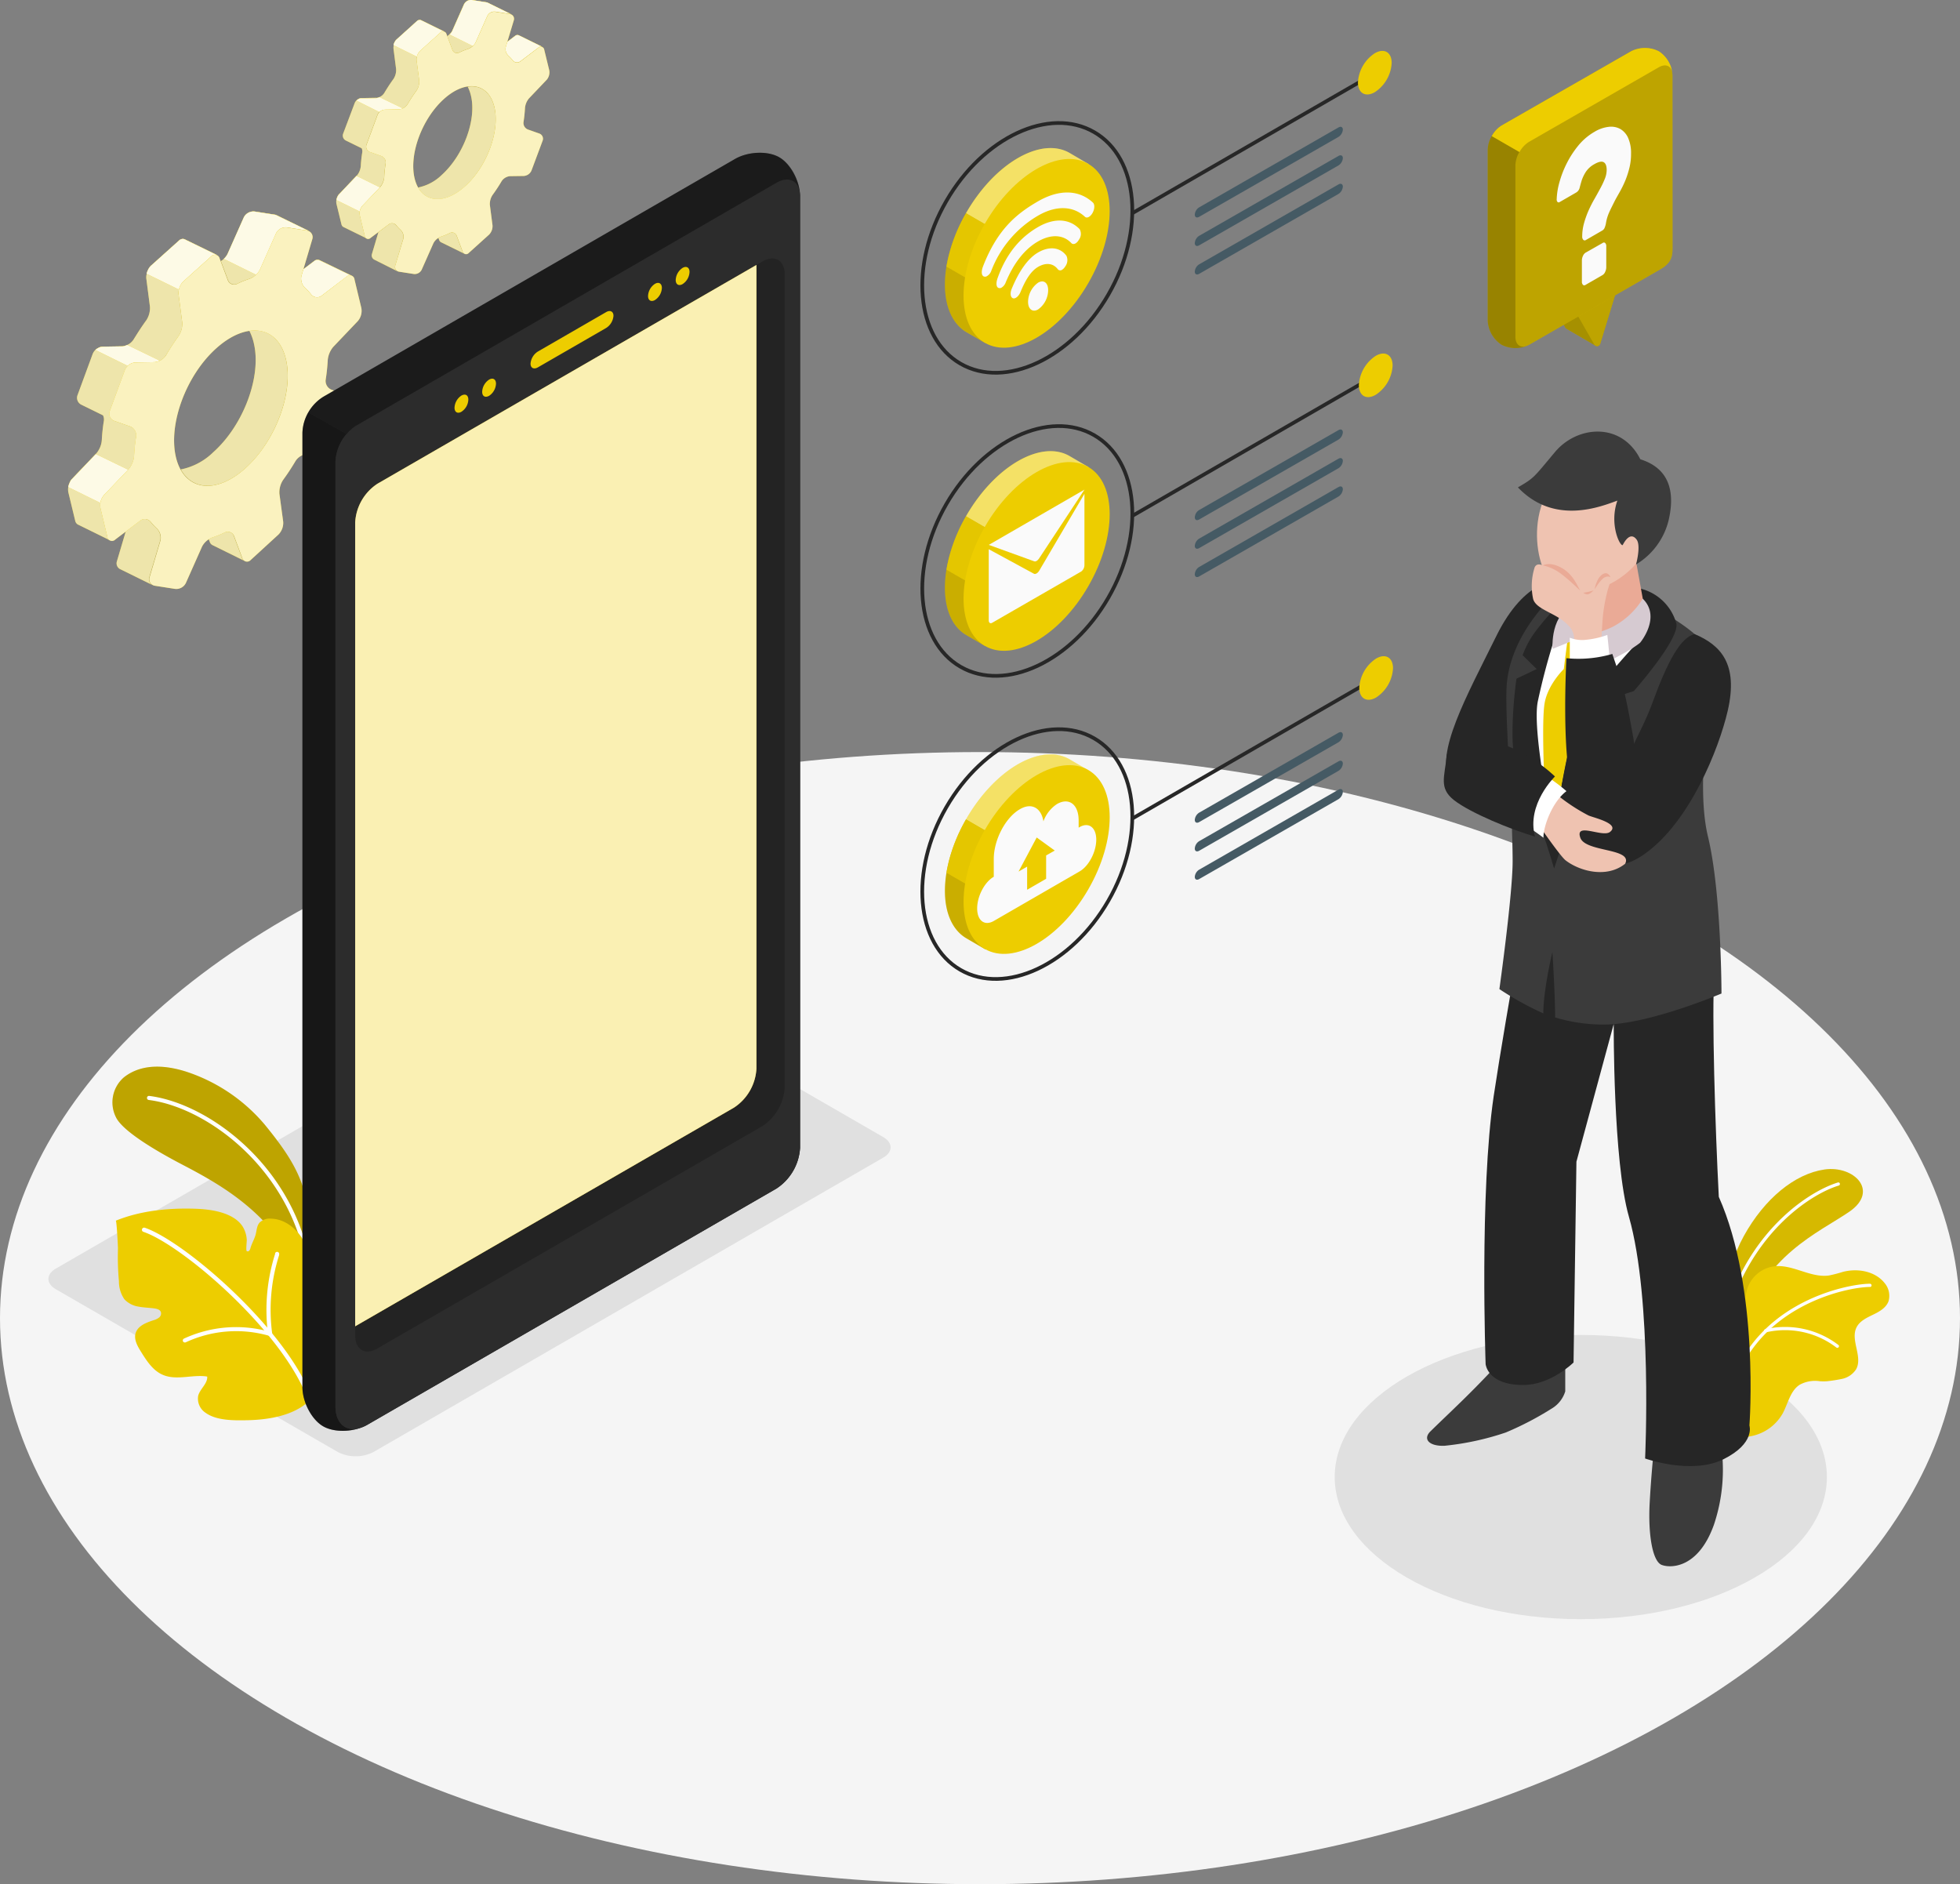<svg xmlns="http://www.w3.org/2000/svg" viewBox="0 0 484 465.27"><rect x="0" y="0" width="484" height="465.27" fill="#808080" stroke="none"/><defs><style>.cls-1{fill:#f5f5f5;}.cls-2{fill:#e0e0e0;}.cls-17,.cls-3{fill:#edcd00;}.cls-16,.cls-4,.cls-6,.cls-7,.cls-9{fill:#fff;}.cls-4{opacity:0.7;}.cls-5{opacity:0.05;}.cls-6{opacity:0.9;}.cls-7{opacity:0.75;}.cls-8{opacity:0.2;}.cls-10{opacity:0.1;}.cls-11{fill:#272727;}.cls-12,.cls-16{opacity:0.4;}.cls-13{fill:#373737;}.cls-14{opacity:0.3;}.cls-15{opacity:0.15;}.cls-17{opacity:0.76;}.cls-18{fill:none;stroke:#272727;stroke-miterlimit:10;stroke-width:0.91px;}.cls-19{fill:#fafafa;}.cls-20{fill:#455a64;}.cls-21{fill:#262626;}.cls-22{fill:#3b3b3b;}.cls-23{fill:#eaaa96;}.cls-24{fill:#efc3b1;}.cls-25{fill:#d6cad1;}</style></defs><g id="Camada_2" data-name="Camada 2"><g id="Floor"><ellipse id="Floor-2" data-name="Floor" class="cls-1" cx="242" cy="325.49" rx="242" ry="139.78"/></g><g id="Shadows"><path id="Shadow" class="cls-2" d="M83.42,358.55l-69.64-40.2c-2.43-1.41-2.43-3.68,0-5.09l125.87-72.69a9.74,9.74,0,0,1,8.8,0l69.65,40.21c2.43,1.4,2.43,3.68,0,5.08L92.22,358.55A9.68,9.68,0,0,1,83.42,358.55Z"/><ellipse id="Shadow-2" data-name="Shadow" class="cls-2" cx="390.36" cy="364.73" rx="60.77" ry="35.09"/></g><g id="Gears"><g id="Gears-2" data-name="Gears"><path class="cls-3" d="M128.14,8.74h0a.88.88,0,0,0-1,.15l-1.92,1.45-.37,1.24a2.3,2.3,0,0,0,.7,2.19,11.25,11.25,0,0,1,1,1.06,1.35,1.35,0,0,0,1.9.29L133,11.74a.93.93,0,0,1,.95-.16Zm-6.07,17.68c-.91-3.76-3.45-5.49-6.57-5a9.55,9.55,0,0,1,.79,2.18c1.44,5.95-1.81,14.74-7.24,19.63a11.67,11.67,0,0,1-5.83,3.08c2.15,3.91,6.93,4,11.61-.24C120.27,41.15,123.51,32.36,122.07,26.42ZM120.47.69h0a1.41,1.41,0,0,0-.38-.12L116.51,0a1.92,1.92,0,0,0-1.94,1.06l-2.9,6.55a2.94,2.94,0,0,1-.69.89h0a3.57,3.57,0,0,1-.54.42l1.26,3.38a1.21,1.21,0,0,0,1.72.65,15.57,15.57,0,0,1,2.13-.86,3.7,3.7,0,0,0,1.21-.74,2.62,2.62,0,0,0,.69-.9l2.9-6.55a1.93,1.93,0,0,1,1.94-1.06l3.59.56a1.37,1.37,0,0,1,.36.11ZM114.58,62.6a1,1,0,0,1-.37-.51l-1.45-3.88a1.19,1.19,0,0,0-1.72-.65,16.29,16.29,0,0,1-2.13.85,2.59,2.59,0,0,0-.66.34l.19.5a1,1,0,0,0,.49.58h0ZM104,5a.85.85,0,0,0-.39-.07,1,1,0,0,0-.63.29l-5,4.51a1.8,1.8,0,0,0-.19.2.7.7,0,0,0-.13.17,3.41,3.41,0,0,0-.41.86c0,.07,0,.15,0,.21h0a2.37,2.37,0,0,0-.08.86l.64,5a4,4,0,0,1-.66,2.49c-.8,1.09-1.54,2.24-2.24,3.41a2.61,2.61,0,0,1-1.1,1,2.14,2.14,0,0,1-.46.17.54.54,0,0,1-.22.05.78.78,0,0,1-.3,0l-3.41.06h-.08a1.26,1.26,0,0,0-.28,0l-.24.07,0,0a1.11,1.11,0,0,0-.27.13,2.21,2.21,0,0,0-.47.33,2.07,2.07,0,0,0-.5.73L84.74,33a1.36,1.36,0,0,0,.65,1.69l3.92,1.92a1.75,1.75,0,0,1,.15,1A31.86,31.86,0,0,0,89.09,41a4.2,4.2,0,0,1-1,2.4l-.06,0L83.7,48a1.33,1.33,0,0,0-.21.26l0,0a1.23,1.23,0,0,0-.17.32,2.78,2.78,0,0,0-.24,1.73l1.23,5.05a1,1,0,0,0,.45.67l5.76,2.83a1,1,0,0,1-.43-.65l-1.22-5.05a2.35,2.35,0,0,1,0-1,2.72,2.72,0,0,1,.64-1.38l4.35-4.57,0-.05a4.37,4.37,0,0,0,1-2.39,29.88,29.88,0,0,1,.36-3.46,1.7,1.7,0,0,0-1.07-1.83l-2.82-1a1.37,1.37,0,0,1-.84-1.77l2.72-7.37a2.17,2.17,0,0,1,1.88-1.33L98.52,27a2.31,2.31,0,0,0,1-.26,2.66,2.66,0,0,0,1.11-1c.69-1.17,1.45-2.32,2.24-3.41a3.92,3.92,0,0,0,.66-2.49l-.65-5a2.44,2.44,0,0,1,.07-.88,2.93,2.93,0,0,1,.79-1.44l5-4.51a.91.91,0,0,1,1-.21ZM99.58,58.94a2.33,2.33,0,0,0-.71-2.19,12.42,12.42,0,0,1-1-1.06A1.37,1.37,0,0,0,96,55.38l-2.55,1.94-1.6,5.39a1.17,1.17,0,0,0,.57,1.4h0L98.18,67a1.17,1.17,0,0,1-.57-1.41Z"/><path class="cls-4" d="M128.14,8.74h0a.88.88,0,0,0-1,.15l-1.92,1.45-.37,1.24a2.3,2.3,0,0,0,.7,2.19,11.25,11.25,0,0,1,1,1.06,1.35,1.35,0,0,0,1.9.29L133,11.74a.93.93,0,0,1,.95-.16Zm-6.07,17.68c-.91-3.76-3.45-5.49-6.57-5a9.55,9.55,0,0,1,.79,2.18c1.44,5.95-1.81,14.74-7.24,19.63a11.67,11.67,0,0,1-5.83,3.08c2.15,3.91,6.93,4,11.61-.24C120.27,41.15,123.51,32.36,122.07,26.42ZM120.47.69h0a1.41,1.41,0,0,0-.38-.12L116.51,0a1.92,1.92,0,0,0-1.94,1.06l-2.9,6.55a2.94,2.94,0,0,1-.69.89h0a3.57,3.57,0,0,1-.54.42l1.26,3.38a1.21,1.21,0,0,0,1.72.65,15.57,15.57,0,0,1,2.13-.86,3.7,3.7,0,0,0,1.21-.74,2.62,2.62,0,0,0,.69-.9l2.9-6.55a1.93,1.93,0,0,1,1.94-1.06l3.59.56a1.37,1.37,0,0,1,.36.11ZM114.58,62.6a1,1,0,0,1-.37-.51l-1.45-3.88a1.19,1.19,0,0,0-1.72-.65,16.29,16.29,0,0,1-2.13.85,2.59,2.59,0,0,0-.66.34l.19.5a1,1,0,0,0,.49.58h0ZM104,5a.85.85,0,0,0-.39-.07,1,1,0,0,0-.63.29l-5,4.51a1.8,1.8,0,0,0-.19.2.7.7,0,0,0-.13.17,3.41,3.41,0,0,0-.41.86c0,.07,0,.15,0,.21h0a2.37,2.37,0,0,0-.08.86l.64,5a4,4,0,0,1-.66,2.49c-.8,1.09-1.54,2.24-2.24,3.41a2.61,2.61,0,0,1-1.1,1,2.14,2.14,0,0,1-.46.17.54.54,0,0,1-.22.05.78.78,0,0,1-.3,0l-3.41.06h-.08a1.26,1.26,0,0,0-.28,0l-.24.07,0,0a1.11,1.11,0,0,0-.27.13,2.21,2.21,0,0,0-.47.33,2.07,2.07,0,0,0-.5.73L84.74,33a1.36,1.36,0,0,0,.65,1.69l3.92,1.92a1.75,1.75,0,0,1,.15,1A31.86,31.86,0,0,0,89.09,41a4.2,4.2,0,0,1-1,2.4l-.06,0L83.7,48a1.33,1.33,0,0,0-.21.26l0,0a1.23,1.23,0,0,0-.17.32,2.78,2.78,0,0,0-.24,1.73l1.23,5.05a1,1,0,0,0,.45.67l5.76,2.83a1,1,0,0,1-.43-.65l-1.22-5.05a2.35,2.35,0,0,1,0-1,2.72,2.72,0,0,1,.64-1.38l4.35-4.57,0-.05a4.37,4.37,0,0,0,1-2.39,29.88,29.88,0,0,1,.36-3.46,1.7,1.7,0,0,0-1.07-1.83l-2.82-1a1.37,1.37,0,0,1-.84-1.77l2.72-7.37a2.17,2.17,0,0,1,1.88-1.33L98.52,27a2.31,2.31,0,0,0,1-.26,2.66,2.66,0,0,0,1.11-1c.69-1.17,1.45-2.32,2.24-3.41a3.92,3.92,0,0,0,.66-2.49l-.65-5a2.44,2.44,0,0,1,.07-.88,2.93,2.93,0,0,1,.79-1.44l5-4.51a.91.91,0,0,1,1-.21ZM99.58,58.94a2.33,2.33,0,0,0-.71-2.19,12.42,12.42,0,0,1-1-1.06A1.37,1.37,0,0,0,96,55.38l-2.55,1.94-1.6,5.39a1.17,1.17,0,0,0,.57,1.4h0L98.18,67a1.17,1.17,0,0,1-.57-1.41Z"/><path class="cls-5" d="M128.14,8.74h0a.88.88,0,0,0-1,.15l-1.92,1.45-.37,1.24a2.3,2.3,0,0,0,.7,2.19,11.25,11.25,0,0,1,1,1.06,1.35,1.35,0,0,0,1.9.29L133,11.74a.93.93,0,0,1,.95-.16Zm-6.07,17.68c-.91-3.76-3.45-5.49-6.57-5a9.55,9.55,0,0,1,.79,2.18c1.44,5.95-1.81,14.74-7.24,19.63a11.67,11.67,0,0,1-5.83,3.08c2.15,3.91,6.93,4,11.61-.24C120.27,41.15,123.51,32.36,122.07,26.42ZM120.47.69h0a1.41,1.41,0,0,0-.38-.12L116.51,0a1.92,1.92,0,0,0-1.94,1.06l-2.9,6.55a2.94,2.94,0,0,1-.69.89h0a3.57,3.57,0,0,1-.54.42l1.26,3.38a1.21,1.21,0,0,0,1.72.65,15.57,15.57,0,0,1,2.13-.86,3.7,3.7,0,0,0,1.21-.74,2.62,2.62,0,0,0,.69-.9l2.9-6.55a1.93,1.93,0,0,1,1.94-1.06l3.59.56a1.37,1.37,0,0,1,.36.11ZM114.58,62.6a1,1,0,0,1-.37-.51l-1.45-3.88a1.19,1.19,0,0,0-1.72-.65,16.29,16.29,0,0,1-2.13.85,2.59,2.59,0,0,0-.66.34l.19.5a1,1,0,0,0,.49.58h0ZM104,5a.85.85,0,0,0-.39-.07,1,1,0,0,0-.63.29l-5,4.51a1.8,1.8,0,0,0-.19.2.7.7,0,0,0-.13.17,3.41,3.41,0,0,0-.41.86c0,.07,0,.15,0,.21h0a2.37,2.37,0,0,0-.08.86l.64,5a4,4,0,0,1-.66,2.49c-.8,1.09-1.54,2.24-2.24,3.41a2.61,2.61,0,0,1-1.1,1,2.14,2.14,0,0,1-.46.17.54.54,0,0,1-.22.05.78.78,0,0,1-.3,0l-3.41.06h-.08a1.26,1.26,0,0,0-.28,0l-.24.07,0,0a1.11,1.11,0,0,0-.27.13,2.21,2.21,0,0,0-.47.33,2.07,2.07,0,0,0-.5.73L84.74,33a1.36,1.36,0,0,0,.65,1.69l3.92,1.92a1.75,1.75,0,0,1,.15,1A31.86,31.86,0,0,0,89.09,41a4.2,4.2,0,0,1-1,2.4l-.06,0L83.7,48a1.33,1.33,0,0,0-.21.26l0,0a1.23,1.23,0,0,0-.17.32,2.78,2.78,0,0,0-.24,1.73l1.23,5.05a1,1,0,0,0,.45.67l5.76,2.83a1,1,0,0,1-.43-.65l-1.22-5.05a2.35,2.35,0,0,1,0-1,2.72,2.72,0,0,1,.64-1.38l4.35-4.57,0-.05a4.37,4.37,0,0,0,1-2.39,29.88,29.88,0,0,1,.36-3.46,1.7,1.7,0,0,0-1.07-1.83l-2.82-1a1.37,1.37,0,0,1-.84-1.77l2.72-7.37a2.17,2.17,0,0,1,1.88-1.33L98.52,27a2.31,2.31,0,0,0,1-.26,2.66,2.66,0,0,0,1.11-1c.69-1.17,1.45-2.32,2.24-3.41a3.92,3.92,0,0,0,.66-2.49l-.65-5a2.44,2.44,0,0,1,.07-.88,2.93,2.93,0,0,1,.79-1.44l5-4.51a.91.91,0,0,1,1-.21ZM99.58,58.94a2.33,2.33,0,0,0-.71-2.19,12.42,12.42,0,0,1-1-1.06A1.37,1.37,0,0,0,96,55.38l-2.55,1.94-1.6,5.39a1.17,1.17,0,0,0,.57,1.4h0L98.18,67a1.17,1.17,0,0,1-.57-1.41Z"/><path class="cls-3" d="M93.83,46.28l-4.35,4.57a2.72,2.72,0,0,0-.64,1.38L83.07,49.4a3.73,3.73,0,0,1,.23-.76,1.23,1.23,0,0,1,.17-.32l0,0A1.33,1.33,0,0,1,83.7,48l4.35-4.57Z"/><path class="cls-3" d="M99.49,26.77a2.31,2.31,0,0,1-1,.26l-3.41.06a2.14,2.14,0,0,0-1.38.6L88,24.84a2.21,2.21,0,0,1,.47-.33,1.11,1.11,0,0,1,.27-.13l0,0,.24-.07a1.26,1.26,0,0,1,.28,0h.08l3.41-.06a2.91,2.91,0,0,0,.52-.09,2.72,2.72,0,0,0,.44-.18h0Z"/><path class="cls-3" d="M133.91,11.57a.9.9,0,0,0-.95.18l-4.48,3.39a1.36,1.36,0,0,1-1.9-.3,10.07,10.07,0,0,0-1-1.06,2.32,2.32,0,0,1-.7-2.2l.37-1.22,1.92-1.46a.91.91,0,0,1,1-.16h0Z"/><path class="cls-3" d="M126.24,3.53a1.37,1.37,0,0,0-.36-.11l-3.59-.56a1.93,1.93,0,0,0-1.94,1.06l-2.9,6.55a2.62,2.62,0,0,1-.69.9L111,8.52a2.94,2.94,0,0,0,.69-.89l2.9-6.55A1.92,1.92,0,0,1,116.51,0l3.58.56a1.41,1.41,0,0,1,.38.12h0Z"/><path class="cls-3" d="M109.76,7.85a.91.91,0,0,0-1,.21l-5,4.51a2.93,2.93,0,0,0-.79,1.44l-5.77-2.84c0-.06,0-.14,0-.21a3.41,3.41,0,0,1,.41-.86.7.7,0,0,1,.13-.17,1.8,1.8,0,0,1,.19-.2l5-4.51a1,1,0,0,1,.63-.29A.85.85,0,0,1,104,5Z"/><path class="cls-6" d="M93.83,46.28l-4.35,4.57a2.72,2.72,0,0,0-.64,1.38L83.07,49.4a3.73,3.73,0,0,1,.23-.76,1.23,1.23,0,0,1,.17-.32l0,0A1.33,1.33,0,0,1,83.7,48l4.35-4.57Z"/><path class="cls-6" d="M99.49,26.77a2.31,2.31,0,0,1-1,.26l-3.41.06a2.14,2.14,0,0,0-1.38.6L88,24.84a2.21,2.21,0,0,1,.47-.33,1.11,1.11,0,0,1,.27-.13l0,0,.24-.07a1.26,1.26,0,0,1,.28,0h.08l3.41-.06a2.91,2.91,0,0,0,.52-.09,2.72,2.72,0,0,0,.44-.18h0Z"/><path class="cls-6" d="M133.91,11.57a.9.9,0,0,0-.95.18l-4.48,3.39a1.36,1.36,0,0,1-1.9-.3,10.07,10.07,0,0,0-1-1.06,2.32,2.32,0,0,1-.7-2.2l.37-1.22,1.92-1.46a.91.91,0,0,1,1-.16h0Z"/><path class="cls-6" d="M126.24,3.53a1.37,1.37,0,0,0-.36-.11l-3.59-.56a1.93,1.93,0,0,0-1.94,1.06l-2.9,6.55a2.62,2.62,0,0,1-.69.9L111,8.52a2.94,2.94,0,0,0,.69-.89l2.9-6.55A1.92,1.92,0,0,1,116.51,0l3.58.56a1.41,1.41,0,0,1,.38.12h0Z"/><path class="cls-6" d="M109.76,7.85a.91.91,0,0,0-1,.21l-5,4.51a2.93,2.93,0,0,0-.79,1.44l-5.77-2.84c0-.06,0-.14,0-.21a3.41,3.41,0,0,1,.41-.86.7.7,0,0,1,.13-.17,1.8,1.8,0,0,1,.19-.2l5-4.51a1,1,0,0,1,.63-.29A.85.85,0,0,1,104,5Z"/><path class="cls-3" d="M135.62,17.31l-1.22-5a.85.85,0,0,0-1.44-.52l-4.48,3.4a1.36,1.36,0,0,1-1.9-.3,9.12,9.12,0,0,0-1-1.06,2.31,2.31,0,0,1-.7-2.19l2-6.62a1.18,1.18,0,0,0-1-1.55l-3.58-.55a1.91,1.91,0,0,0-1.94,1l-2.9,6.55a3.49,3.49,0,0,1-1.9,1.64,17,17,0,0,0-2.13.86,1.21,1.21,0,0,1-1.72-.65l-1.45-3.88a.89.89,0,0,0-1.53-.38l-5,4.51a3,3,0,0,0-.86,2.31l.65,5a4,4,0,0,1-.66,2.49c-.8,1.1-1.55,2.24-2.24,3.41A2.71,2.71,0,0,1,98.52,27l-3.41.06a2.16,2.16,0,0,0-1.87,1.32l-2.73,7.38a1.38,1.38,0,0,0,.84,1.77l2.82,1a1.71,1.71,0,0,1,1.07,1.83,29.65,29.65,0,0,0-.36,3.46,4.3,4.3,0,0,1-1,2.39l-4.4,4.62a2.85,2.85,0,0,0-.63,2.36l1.22,5.06a.84.84,0,0,0,1.43.51L96,55.39a1.36,1.36,0,0,1,1.91.3,11,11,0,0,0,1,1.05,2.32,2.32,0,0,1,.7,2.2l-2,6.61a1.18,1.18,0,0,0,1,1.55l3.58.56a1.92,1.92,0,0,0,1.94-1.06l2.9-6.54a3.43,3.43,0,0,1,1.91-1.64,17.58,17.58,0,0,0,2.12-.87,1.21,1.21,0,0,1,1.72.66l1.46,3.88a.88.88,0,0,0,1.52.37l5-4.51a3,3,0,0,0,.86-2.31l-.65-5a4,4,0,0,1,.66-2.49,39.28,39.28,0,0,0,2.24-3.41,2.78,2.78,0,0,1,2.08-1.24l3.41-.05a2.22,2.22,0,0,0,1.88-1.33L134,34.73a1.36,1.36,0,0,0-.83-1.76l-2.83-1a1.72,1.72,0,0,1-1.06-1.84,34.52,34.52,0,0,0,.36-3.45,4.31,4.31,0,0,1,1-2.4l4.4-4.62A2.85,2.85,0,0,0,135.62,17.31ZM114.83,46c-5.43,4.88-11,4-12.44-1.93s1.81-14.74,7.24-19.63,11-4,12.44,1.93S120.26,41.15,114.83,46Z"/><path class="cls-7" d="M135.62,17.31l-1.22-5a.85.85,0,0,0-1.44-.52l-4.48,3.4a1.36,1.36,0,0,1-1.9-.3,9.12,9.12,0,0,0-1-1.06,2.31,2.31,0,0,1-.7-2.19l2-6.62a1.18,1.18,0,0,0-1-1.55l-3.58-.55a1.91,1.91,0,0,0-1.94,1l-2.9,6.55a3.49,3.49,0,0,1-1.9,1.64,17,17,0,0,0-2.13.86,1.21,1.21,0,0,1-1.72-.65l-1.45-3.88a.89.89,0,0,0-1.53-.38l-5,4.51a3,3,0,0,0-.86,2.31l.65,5a4,4,0,0,1-.66,2.49c-.8,1.1-1.55,2.24-2.24,3.41A2.71,2.71,0,0,1,98.52,27l-3.41.06a2.16,2.16,0,0,0-1.87,1.32l-2.73,7.38a1.38,1.38,0,0,0,.84,1.77l2.82,1a1.71,1.71,0,0,1,1.07,1.83,29.65,29.65,0,0,0-.36,3.46,4.3,4.3,0,0,1-1,2.39l-4.4,4.62a2.85,2.85,0,0,0-.63,2.36l1.22,5.06a.84.84,0,0,0,1.43.51L96,55.39a1.36,1.36,0,0,1,1.91.3,11,11,0,0,0,1,1.05,2.32,2.32,0,0,1,.7,2.2l-2,6.61a1.18,1.18,0,0,0,1,1.55l3.58.56a1.92,1.92,0,0,0,1.94-1.06l2.9-6.54a3.43,3.43,0,0,1,1.91-1.64,17.58,17.58,0,0,0,2.12-.87,1.21,1.21,0,0,1,1.72.66l1.46,3.88a.88.88,0,0,0,1.52.37l5-4.51a3,3,0,0,0,.86-2.31l-.65-5a4,4,0,0,1,.66-2.49,39.28,39.28,0,0,0,2.24-3.41,2.78,2.78,0,0,1,2.08-1.24l3.41-.05a2.22,2.22,0,0,0,1.88-1.33L134,34.73a1.36,1.36,0,0,0-.83-1.76l-2.83-1a1.72,1.72,0,0,1-1.06-1.84,34.52,34.52,0,0,0,.36-3.45,4.31,4.31,0,0,1,1-2.4l4.4-4.62A2.85,2.85,0,0,0,135.62,17.31ZM114.83,46c-5.43,4.88-11,4-12.44-1.93s1.81-14.74,7.24-19.63,11-4,12.44,1.93S120.26,41.15,114.83,46Z"/><path class="cls-3" d="M78.94,64.24h0a1.25,1.25,0,0,0-1.33.21l-2.65,2-.5,1.7a3.19,3.19,0,0,0,1,3,13.71,13.71,0,0,1,1.37,1.46,1.88,1.88,0,0,0,2.62.4l6.17-4.68a1.29,1.29,0,0,1,1.31-.22ZM70.57,88.59c-1.25-5.17-4.75-7.56-9-6.92a13.08,13.08,0,0,1,1.09,3c2,8.2-2.49,20.3-10,27a15.92,15.92,0,0,1-8,4.25c3,5.39,9.55,5.47,16-.33C68.08,108.89,72.55,96.78,70.57,88.59Zm-2.2-35.43h0a1.74,1.74,0,0,0-.53-.17l-4.93-.77a2.65,2.65,0,0,0-2.67,1.45l-4,9a4,4,0,0,1-.94,1.23h0a3.81,3.81,0,0,1-.75.57l1.75,4.66a1.66,1.66,0,0,0,2.36.9,21.89,21.89,0,0,1,2.93-1.18,5.12,5.12,0,0,0,1.68-1,3.92,3.92,0,0,0,.95-1.25l4-9a2.67,2.67,0,0,1,2.67-1.46l4.94.78a1.94,1.94,0,0,1,.5.14Zm-8.12,85.28a1.43,1.43,0,0,1-.5-.71l-2-5.35a1.64,1.64,0,0,0-2.36-.89,23.13,23.13,0,0,1-2.94,1.18,3.5,3.5,0,0,0-.91.45l.26.69a1.38,1.38,0,0,0,.68.8h0ZM45.64,59.09a1.24,1.24,0,0,0-.54-.1,1.41,1.41,0,0,0-.87.4L37.31,65.6a1.84,1.84,0,0,0-.26.29,1.08,1.08,0,0,0-.18.23,4.67,4.67,0,0,0-.56,1.19c0,.09-.05.19-.07.28h0a3.33,3.33,0,0,0-.11,1.19l.89,6.9a5.47,5.47,0,0,1-.91,3.43C35,80.62,34,82.2,33,83.81a3.68,3.68,0,0,1-1.53,1.35,3.12,3.12,0,0,1-.62.23,1.63,1.63,0,0,1-.3.07,1.51,1.51,0,0,1-.42.05l-4.7.08h-.11a2.32,2.32,0,0,0-.38.06,1.91,1.91,0,0,0-.34.1.05.05,0,0,0,0,0,3.14,3.14,0,0,0-.37.18,3,3,0,0,0-.65.46,2.85,2.85,0,0,0-.69,1L19.14,97.59a1.88,1.88,0,0,0,.9,2.32l5.4,2.65a2.36,2.36,0,0,1,.21,1.35,43.75,43.75,0,0,0-.51,4.76,5.75,5.75,0,0,1-1.36,3.3l-.07.07-6,6.29a1.93,1.93,0,0,0-.28.36.25.25,0,0,1,0,.07,1.65,1.65,0,0,0-.22.44,3.74,3.74,0,0,0-.33,2.39l1.69,7a1.39,1.39,0,0,0,.62.91l7.93,3.9a1.34,1.34,0,0,1-.59-.9l-1.68-7a3.07,3.07,0,0,1,0-1.35,3.77,3.77,0,0,1,.88-1.9l6-6.29.07-.07a6,6,0,0,0,1.37-3.31,44.23,44.23,0,0,1,.5-4.76,2.34,2.34,0,0,0-1.47-2.52l-3.89-1.36a1.88,1.88,0,0,1-1.15-2.43l3.75-10.16a2.61,2.61,0,0,1,.69-1,3,3,0,0,1,1.89-.83l4.71-.08a3,3,0,0,0,1.33-.36A3.62,3.62,0,0,0,41,87.73c1-1.61,2-3.19,3.09-4.7A5.47,5.47,0,0,0,45,79.6l-.89-6.89a3,3,0,0,1,.1-1.21,4,4,0,0,1,1.08-2l6.9-6.21a1.27,1.27,0,0,1,1.43-.3Zm-6.06,74.3a3.24,3.24,0,0,0-1-3,13.5,13.5,0,0,1-1.36-1.46,1.87,1.87,0,0,0-2.62-.42l-3.53,2.67-2.2,7.42a1.61,1.61,0,0,0,.78,1.93h0l8,3.93a1.61,1.61,0,0,1-.78-1.94Z"/><path class="cls-4" d="M78.94,64.24h0a1.25,1.25,0,0,0-1.33.21l-2.65,2-.5,1.7a3.19,3.19,0,0,0,1,3,13.71,13.71,0,0,1,1.37,1.46,1.88,1.88,0,0,0,2.62.4l6.17-4.68a1.29,1.29,0,0,1,1.31-.22ZM70.57,88.59c-1.25-5.17-4.75-7.56-9-6.92a13.08,13.08,0,0,1,1.09,3c2,8.2-2.49,20.3-10,27a15.92,15.92,0,0,1-8,4.25c3,5.39,9.55,5.47,16-.33C68.08,108.89,72.55,96.78,70.57,88.59Zm-2.2-35.43h0a1.74,1.74,0,0,0-.53-.17l-4.93-.77a2.65,2.65,0,0,0-2.67,1.45l-4,9a4,4,0,0,1-.94,1.23h0a3.81,3.81,0,0,1-.75.57l1.75,4.66a1.66,1.66,0,0,0,2.36.9,21.89,21.89,0,0,1,2.93-1.18,5.12,5.12,0,0,0,1.68-1,3.92,3.92,0,0,0,.95-1.25l4-9a2.67,2.67,0,0,1,2.67-1.46l4.94.78a1.94,1.94,0,0,1,.5.14Zm-8.12,85.28a1.43,1.43,0,0,1-.5-.71l-2-5.35a1.64,1.64,0,0,0-2.36-.89,23.13,23.13,0,0,1-2.94,1.18,3.5,3.5,0,0,0-.91.45l.26.69a1.38,1.38,0,0,0,.68.8h0ZM45.64,59.09a1.24,1.24,0,0,0-.54-.1,1.41,1.41,0,0,0-.87.4L37.31,65.6a1.84,1.84,0,0,0-.26.29,1.08,1.08,0,0,0-.18.23,4.67,4.67,0,0,0-.56,1.19c0,.09-.05.19-.07.28h0a3.33,3.33,0,0,0-.11,1.19l.89,6.9a5.47,5.47,0,0,1-.91,3.43C35,80.62,34,82.2,33,83.81a3.68,3.68,0,0,1-1.53,1.35,3.12,3.12,0,0,1-.62.23,1.63,1.63,0,0,1-.3.07,1.51,1.51,0,0,1-.42.05l-4.7.08h-.11a2.32,2.32,0,0,0-.38.06,1.91,1.91,0,0,0-.34.1.05.05,0,0,0,0,0,3.14,3.14,0,0,0-.37.18,3,3,0,0,0-.65.46,2.85,2.85,0,0,0-.69,1L19.14,97.59a1.88,1.88,0,0,0,.9,2.32l5.4,2.65a2.36,2.36,0,0,1,.21,1.35,43.75,43.75,0,0,0-.51,4.76,5.75,5.75,0,0,1-1.36,3.3l-.07.07-6,6.29a1.93,1.93,0,0,0-.28.36.25.25,0,0,1,0,.07,1.65,1.65,0,0,0-.22.44,3.74,3.74,0,0,0-.33,2.39l1.69,7a1.39,1.39,0,0,0,.62.91l7.93,3.9a1.34,1.34,0,0,1-.59-.9l-1.68-7a3.07,3.07,0,0,1,0-1.35,3.77,3.77,0,0,1,.88-1.9l6-6.29.07-.07a6,6,0,0,0,1.37-3.31,44.23,44.23,0,0,1,.5-4.76,2.34,2.34,0,0,0-1.47-2.52l-3.89-1.36a1.88,1.88,0,0,1-1.15-2.43l3.75-10.16a2.61,2.61,0,0,1,.69-1,3,3,0,0,1,1.89-.83l4.71-.08a3,3,0,0,0,1.33-.36A3.62,3.62,0,0,0,41,87.73c1-1.61,2-3.19,3.09-4.7A5.47,5.47,0,0,0,45,79.6l-.89-6.89a3,3,0,0,1,.1-1.21,4,4,0,0,1,1.08-2l6.9-6.21a1.27,1.27,0,0,1,1.43-.3Zm-6.06,74.3a3.24,3.24,0,0,0-1-3,13.5,13.5,0,0,1-1.36-1.46,1.87,1.87,0,0,0-2.62-.42l-3.53,2.67-2.2,7.42a1.61,1.61,0,0,0,.78,1.93h0l8,3.93a1.61,1.61,0,0,1-.78-1.94Z"/><path class="cls-5" d="M78.94,64.24h0a1.25,1.25,0,0,0-1.33.21l-2.65,2-.5,1.7a3.19,3.19,0,0,0,1,3,13.71,13.71,0,0,1,1.37,1.46,1.88,1.88,0,0,0,2.62.4l6.17-4.68a1.29,1.29,0,0,1,1.31-.22ZM70.57,88.59c-1.25-5.17-4.75-7.56-9-6.92a13.08,13.08,0,0,1,1.09,3c2,8.2-2.49,20.3-10,27a15.92,15.92,0,0,1-8,4.25c3,5.39,9.55,5.47,16-.33C68.08,108.89,72.55,96.78,70.57,88.59Zm-2.2-35.43h0a1.74,1.74,0,0,0-.53-.17l-4.93-.77a2.65,2.65,0,0,0-2.67,1.45l-4,9a4,4,0,0,1-.94,1.23h0a3.81,3.81,0,0,1-.75.57l1.75,4.66a1.66,1.66,0,0,0,2.36.9,21.89,21.89,0,0,1,2.93-1.18,5.12,5.12,0,0,0,1.68-1,3.92,3.92,0,0,0,.95-1.25l4-9a2.67,2.67,0,0,1,2.67-1.46l4.94.78a1.94,1.94,0,0,1,.5.14Zm-8.12,85.28a1.43,1.43,0,0,1-.5-.71l-2-5.35a1.64,1.64,0,0,0-2.36-.89,23.13,23.13,0,0,1-2.94,1.18,3.5,3.5,0,0,0-.91.45l.26.69a1.38,1.38,0,0,0,.68.8h0ZM45.64,59.09a1.24,1.24,0,0,0-.54-.1,1.41,1.41,0,0,0-.87.4L37.31,65.6a1.84,1.84,0,0,0-.26.29,1.08,1.08,0,0,0-.18.23,4.67,4.67,0,0,0-.56,1.19c0,.09-.05.19-.07.28h0a3.33,3.33,0,0,0-.11,1.19l.89,6.9a5.47,5.47,0,0,1-.91,3.43C35,80.62,34,82.2,33,83.81a3.68,3.68,0,0,1-1.53,1.35,3.12,3.12,0,0,1-.62.23,1.63,1.63,0,0,1-.3.07,1.51,1.51,0,0,1-.42.05l-4.7.08h-.11a2.32,2.32,0,0,0-.38.06,1.91,1.91,0,0,0-.34.1.05.05,0,0,0,0,0,3.14,3.14,0,0,0-.37.18,3,3,0,0,0-.65.46,2.85,2.85,0,0,0-.69,1L19.14,97.59a1.88,1.88,0,0,0,.9,2.32l5.4,2.65a2.36,2.36,0,0,1,.21,1.35,43.75,43.75,0,0,0-.51,4.76,5.75,5.75,0,0,1-1.36,3.3l-.07.07-6,6.29a1.93,1.93,0,0,0-.28.36.25.25,0,0,1,0,.07,1.65,1.65,0,0,0-.22.44,3.74,3.74,0,0,0-.33,2.39l1.69,7a1.39,1.39,0,0,0,.62.91l7.93,3.9a1.34,1.34,0,0,1-.59-.9l-1.68-7a3.07,3.07,0,0,1,0-1.35,3.77,3.77,0,0,1,.88-1.9l6-6.29.07-.07a6,6,0,0,0,1.37-3.31,44.23,44.23,0,0,1,.5-4.76,2.34,2.34,0,0,0-1.47-2.52l-3.89-1.36a1.88,1.88,0,0,1-1.15-2.43l3.75-10.16a2.61,2.61,0,0,1,.69-1,3,3,0,0,1,1.89-.83l4.71-.08a3,3,0,0,0,1.33-.36A3.62,3.62,0,0,0,41,87.73c1-1.61,2-3.19,3.09-4.7A5.47,5.47,0,0,0,45,79.6l-.89-6.89a3,3,0,0,1,.1-1.21,4,4,0,0,1,1.08-2l6.9-6.21a1.27,1.27,0,0,1,1.43-.3Zm-6.06,74.3a3.24,3.24,0,0,0-1-3,13.5,13.5,0,0,1-1.36-1.46,1.87,1.87,0,0,0-2.62-.42l-3.53,2.67-2.2,7.42a1.61,1.61,0,0,0,.78,1.93h0l8,3.93a1.61,1.61,0,0,1-.78-1.94Z"/><path class="cls-3" d="M31.67,116l-6,6.29a3.77,3.77,0,0,0-.88,1.9l-7.95-3.91a4.64,4.64,0,0,1,.32-1,1.65,1.65,0,0,1,.22-.44.25.25,0,0,0,0-.07,1.93,1.93,0,0,1,.28-.36l6-6.29Z"/><path class="cls-3" d="M39.47,89.07a3,3,0,0,1-1.33.36l-4.71.08a3,3,0,0,0-1.89.83l-8-3.92a3,3,0,0,1,.65-.46,3.14,3.14,0,0,1,.37-.18.05.05,0,0,1,0,0,1.91,1.91,0,0,1,.34-.1,2.32,2.32,0,0,1,.38-.06h.11l4.7-.08a1.51,1.51,0,0,0,.42-.05l.3-.07c.2-.07.4-.16.6-.25l0,0Z"/><path class="cls-3" d="M86.88,68.14a1.26,1.26,0,0,0-1.31.24L79.4,73.05a1.87,1.87,0,0,1-2.62-.41,12.76,12.76,0,0,0-1.37-1.46,3.18,3.18,0,0,1-1-3l.5-1.69,2.64-2a1.25,1.25,0,0,1,1.34-.21h0Z"/><path class="cls-3" d="M76.31,57.06a1.94,1.94,0,0,0-.5-.14l-4.94-.78A2.67,2.67,0,0,0,68.2,57.6l-4,9a3.92,3.92,0,0,1-.95,1.25l-8-3.93a4,4,0,0,0,.94-1.23l4-9a2.65,2.65,0,0,1,2.67-1.45l4.93.77a1.74,1.74,0,0,1,.53.17h0Z"/><path class="cls-3" d="M53.61,63a1.27,1.27,0,0,0-1.43.3l-6.9,6.21a4,4,0,0,0-1.08,2l-8-3.91c0-.09,0-.19.07-.28a4.67,4.67,0,0,1,.56-1.19,1.08,1.08,0,0,1,.18-.23,1.84,1.84,0,0,1,.26-.29l6.92-6.21a1.41,1.41,0,0,1,.87-.4,1.24,1.24,0,0,1,.54.1Z"/><path class="cls-6" d="M31.67,116l-6,6.29a3.77,3.77,0,0,0-.88,1.9l-7.95-3.91a4.64,4.64,0,0,1,.32-1,1.65,1.65,0,0,1,.22-.44.25.25,0,0,0,0-.07,1.93,1.93,0,0,1,.28-.36l6-6.29Z"/><path class="cls-6" d="M39.47,89.07a3,3,0,0,1-1.33.36l-4.71.08a3,3,0,0,0-1.89.83l-8-3.92a3,3,0,0,1,.65-.46,3.14,3.14,0,0,1,.37-.18.05.05,0,0,1,0,0,1.91,1.91,0,0,1,.34-.1,2.32,2.32,0,0,1,.38-.06h.11l4.7-.08a1.51,1.51,0,0,0,.42-.05l.3-.07c.2-.07.4-.16.6-.25l0,0Z"/><path class="cls-6" d="M86.88,68.14a1.26,1.26,0,0,0-1.31.24L79.4,73.05a1.87,1.87,0,0,1-2.62-.41,12.76,12.76,0,0,0-1.37-1.46,3.18,3.18,0,0,1-1-3l.5-1.69,2.64-2a1.25,1.25,0,0,1,1.34-.21h0Z"/><path class="cls-6" d="M76.31,57.06a1.94,1.94,0,0,0-.5-.14l-4.94-.78A2.67,2.67,0,0,0,68.2,57.6l-4,9a3.92,3.92,0,0,1-.95,1.25l-8-3.93a4,4,0,0,0,.94-1.23l4-9a2.65,2.65,0,0,1,2.67-1.45l4.93.77a1.74,1.74,0,0,1,.53.17h0Z"/><path class="cls-6" d="M53.61,63a1.27,1.27,0,0,0-1.43.3l-6.9,6.21a4,4,0,0,0-1.08,2l-8-3.91c0-.09,0-.19.07-.28a4.67,4.67,0,0,1,.56-1.19,1.08,1.08,0,0,1,.18-.23,1.84,1.84,0,0,1,.26-.29l6.92-6.21a1.41,1.41,0,0,1,.87-.4,1.24,1.24,0,0,1,.54.1Z"/><path class="cls-3" d="M89.23,76.05l-1.68-7a1.16,1.16,0,0,0-2-.71L79.4,73.05a1.87,1.87,0,0,1-2.62-.41,13.57,13.57,0,0,0-1.36-1.46,3.19,3.19,0,0,1-1-3l2.7-9.11a1.64,1.64,0,0,0-1.35-2.14l-4.93-.76a2.65,2.65,0,0,0-2.68,1.46l-4,9a4.82,4.82,0,0,1-2.62,2.26,22.25,22.25,0,0,0-2.93,1.19,1.66,1.66,0,0,1-2.37-.9l-2-5.35a1.21,1.21,0,0,0-2.09-.51l-6.91,6.21A4.06,4.06,0,0,0,44.1,72.7L45,79.6A5.43,5.43,0,0,1,44.08,83Q42.43,85.3,41,87.73a3.76,3.76,0,0,1-2.87,1.7l-4.7.08a3,3,0,0,0-2.58,1.83L27.1,101.5a1.89,1.89,0,0,0,1.15,2.44l3.89,1.36a2.36,2.36,0,0,1,1.47,2.52,41.59,41.59,0,0,0-.5,4.76,5.93,5.93,0,0,1-1.37,3.31l-6.06,6.36a3.91,3.91,0,0,0-.87,3.25l1.68,7a1.16,1.16,0,0,0,2,.71l6.17-4.67a1.87,1.87,0,0,1,2.63.41,14.58,14.58,0,0,0,1.36,1.46,3.19,3.19,0,0,1,1,3l-2.7,9.11a1.62,1.62,0,0,0,1.35,2.13l4.93.77a2.64,2.64,0,0,0,2.67-1.46l4-9a4.75,4.75,0,0,1,2.62-2.26,24.36,24.36,0,0,0,2.93-1.19,1.67,1.67,0,0,1,2.37.9l2,5.35a1.22,1.22,0,0,0,2.1.51L68.76,132a4.09,4.09,0,0,0,1.17-3.18L69,121.94a5.57,5.57,0,0,1,.91-3.43c1.1-1.5,2.13-3.08,3.09-4.7a3.79,3.79,0,0,1,2.87-1.7L80.6,112a3,3,0,0,0,2.58-1.83L86.93,100a1.87,1.87,0,0,0-1.14-2.43L81.9,96.25a2.34,2.34,0,0,1-1.47-2.52,47.12,47.12,0,0,0,.5-4.77,5.91,5.91,0,0,1,1.36-3.3l6.06-6.36A3.88,3.88,0,0,0,89.23,76.05ZM60.6,115.62c-7.49,6.73-15.16,5.54-17.14-2.66s2.49-20.3,10-27,15.15-5.54,17.13,2.66S68.08,108.89,60.6,115.62Z"/><path class="cls-7" d="M89.23,76.05l-1.68-7a1.16,1.16,0,0,0-2-.71L79.4,73.05a1.87,1.87,0,0,1-2.62-.41,13.57,13.57,0,0,0-1.36-1.46,3.19,3.19,0,0,1-1-3l2.7-9.11a1.64,1.64,0,0,0-1.35-2.14l-4.93-.76a2.65,2.65,0,0,0-2.68,1.46l-4,9a4.82,4.82,0,0,1-2.62,2.26,22.25,22.25,0,0,0-2.93,1.19,1.66,1.66,0,0,1-2.37-.9l-2-5.35a1.21,1.21,0,0,0-2.09-.51l-6.91,6.21A4.06,4.06,0,0,0,44.1,72.7L45,79.6A5.43,5.43,0,0,1,44.08,83Q42.43,85.3,41,87.73a3.76,3.76,0,0,1-2.87,1.7l-4.7.08a3,3,0,0,0-2.58,1.83L27.1,101.5a1.89,1.89,0,0,0,1.15,2.44l3.89,1.36a2.36,2.36,0,0,1,1.47,2.52,41.59,41.59,0,0,0-.5,4.76,5.93,5.93,0,0,1-1.37,3.31l-6.06,6.36a3.91,3.91,0,0,0-.87,3.25l1.68,7a1.16,1.16,0,0,0,2,.71l6.17-4.67a1.87,1.87,0,0,1,2.63.41,14.58,14.58,0,0,0,1.36,1.46,3.19,3.19,0,0,1,1,3l-2.7,9.11a1.62,1.62,0,0,0,1.35,2.13l4.93.77a2.64,2.64,0,0,0,2.67-1.46l4-9a4.75,4.75,0,0,1,2.62-2.26,24.36,24.36,0,0,0,2.93-1.19,1.67,1.67,0,0,1,2.37.9l2,5.35a1.22,1.22,0,0,0,2.1.51L68.76,132a4.09,4.09,0,0,0,1.17-3.18L69,121.94a5.57,5.57,0,0,1,.91-3.43c1.1-1.5,2.13-3.08,3.09-4.7a3.79,3.79,0,0,1,2.87-1.7L80.6,112a3,3,0,0,0,2.58-1.83L86.93,100a1.87,1.87,0,0,0-1.14-2.43L81.9,96.25a2.34,2.34,0,0,1-1.47-2.52,47.12,47.12,0,0,0,.5-4.77,5.91,5.91,0,0,1,1.36-3.3l6.06-6.36A3.88,3.88,0,0,0,89.23,76.05ZM60.6,115.62c-7.49,6.73-15.16,5.54-17.14-2.66s2.49-20.3,10-27,15.15-5.54,17.13,2.66S68.08,108.89,60.6,115.62Z"/></g></g><g id="Plants"><g id="Plants-2" data-name="Plants"><path class="cls-3" d="M77.27,309c-1-14.9-2.65-20-11.92-31.32a42.81,42.81,0,0,0-19.21-13c-6.19-2-11.59-1.75-15.52,1.33a8.16,8.16,0,0,0-2,9.84c1.57,3.34,9.45,8.11,16.5,11.78,10.75,5.62,24.82,13.56,30.91,32.32l1.31,10Z"/><path class="cls-8" d="M77.27,309c-1-14.9-2.65-20-11.92-31.32a42.81,42.81,0,0,0-19.21-13c-6.19-2-11.59-1.75-15.52,1.33a8.16,8.16,0,0,0-2,9.84c1.57,3.34,9.45,8.11,16.5,11.78,10.75,5.62,24.82,13.56,30.91,32.32l1.31,10Z"/><path class="cls-9" d="M76.71,317.21a.5.5,0,0,1-.48-.46c-2.31-26.52-24.42-43.25-39.5-45.13a.5.5,0,0,1-.43-.56.49.49,0,0,1,.56-.44c15.41,1.93,38,19,40.37,46a.5.5,0,0,1-.46.54Z"/><path class="cls-3" d="M76.42,345.88l-.85.72c-3.86,3.13-9.67,4-14.52,4.1-3.2.06-7.52.13-10.23-1.8a4.19,4.19,0,0,1-1.88-4.25c.46-1.71,2.36-3,2.23-4.74-3.59-.55-7.45,1-10.82-.36-2.53-1-4.14-3.51-5.58-5.84-.86-1.37-1.74-3-1.28-4.51.55-1.83,2.65-2.61,4.47-3.21a3.72,3.72,0,0,0,1.35-.67,1.28,1.28,0,0,0,.41-1.36c-.23-.57-.94-.77-1.55-.86-1.31-.19-2.65-.2-4-.46a5.94,5.94,0,0,1-3.46-1.82,7.72,7.72,0,0,1-1.34-4.46,65.38,65.38,0,0,1-.24-8c0-.64-.32-7-.54-6.93,6.22-2.53,13.27-3.19,19.93-2.94,3.71.14,9.21.93,11.42,4.41a7.08,7.08,0,0,1,1,3.3c0,.41-.25,2.59,0,2.75a.5.5,0,0,0,.61-.13,1.33,1.33,0,0,0,.29-.61c.33-1.14.89-2.06,1.23-3.16s.28-2.24,1-3.12a3.55,3.55,0,0,1,2.9-1c3.93.1,7.24,3.29,8.73,6.93s1.52,7.68,1.53,11.61l1.87-3.84c2.19-4.48,4.64,3.84,5,5.39a25.13,25.13,0,0,1-7.72,24.94Z"/><path class="cls-9" d="M76.77,346.89a.53.53,0,0,1-.43-.37c-5.42-16.8-31.1-39-40.93-42.34a.52.52,0,0,1-.33-.67.54.54,0,0,1,.68-.34c10,3.41,36.09,26,41.59,43a.53.53,0,0,1-.34.67A.65.65,0,0,1,76.77,346.89Z"/><path class="cls-9" d="M45.64,331.5a.49.49,0,0,1-.44-.26.51.51,0,0,1,.2-.68,30.6,30.6,0,0,1,20.7-1.84,45.74,45.74,0,0,1,1.83-19.07l0-.14a.5.5,0,0,1,1,.26l0,.15a44.42,44.42,0,0,0-1.71,19.42.48.48,0,0,1-.16.45.5.5,0,0,1-.47.1,29.52,29.52,0,0,0-20.68,1.55A.53.53,0,0,1,45.64,331.5Z"/></g><g id="Plants-3" data-name="Plants"><path class="cls-3" d="M424.93,326.1s.55-11.58,5.68-20.87,12.62-15.38,19.91-16.44,13.65,5.29,6.12,10.44S435.48,310,430.21,327.76Z"/><g class="cls-10"><path d="M424.93,326.1s.55-11.58,5.68-20.87,12.62-15.38,19.91-16.44,13.65,5.29,6.12,10.44S435.48,310,430.21,327.76Z"/></g><path class="cls-9" d="M426.88,323l-.08,0a.41.41,0,0,1-.25-.5C433,302.91,447.24,294,453.84,292a.38.38,0,0,1,.49.26.4.4,0,0,1-.26.49c-6.47,1.94-20.39,10.71-26.77,30A.4.4,0,0,1,426.88,323Z"/><path class="cls-3" d="M466.35,321.32c-.6,1.64-2.28,2.58-3.86,3.34s-3.28,1.57-4.05,3.13c-1.56,3.15,1.61,7.24-.09,10.32a5.48,5.48,0,0,1-3.57,2.4,36.53,36.53,0,0,1-3.63.56,14.41,14.41,0,0,1-1.74,0,7.91,7.91,0,0,0-5,.87c-2.33,1.51-2.87,4.61-4.18,7.06a11.47,11.47,0,0,1-7.8,5.63c-1.07.22-3.08.55-4.22,0a1.36,1.36,0,0,1-.24-.13l0,0a6.4,6.4,0,0,1-.46-.48s0,0-.05-.06c-.53-1.55.06-3.24,0-4.87a1.42,1.42,0,0,0,0-.29c-.19-1.89-.37-3.76-.53-5.65-.32-3.46-.59-6.94-.79-10.42-.13-2.25-.56-4.71.25-6.9.91-2.4,3.53-2.63,4.37-5,.34-.94.49-1.93.81-2.88a8.1,8.1,0,0,1,6.57-5.26c4.57-.53,8.94,2.91,13.5,2.27a35.37,35.37,0,0,0,3.47-.9c3.67-.94,8-.16,10.33,2.84A4.85,4.85,0,0,1,466.35,321.32Z"/><path class="cls-9" d="M426.6,346.71h0a.39.39,0,0,1-.31-.46C431,322,455.88,317,461.77,317a.4.4,0,0,1,.39.4.38.38,0,0,1-.39.39c-5.77,0-30.06,4.94-34.74,28.63A.4.4,0,0,1,426.6,346.71Z"/><path class="cls-9" d="M453.66,332.82a.43.43,0,0,1-.21-.09A20.88,20.88,0,0,0,436.07,329a.39.39,0,0,1-.46-.3.4.4,0,0,1,.3-.47A21.7,21.7,0,0,1,454,332.14a.38.38,0,0,1,0,.55A.37.37,0,0,1,453.66,332.82Z"/></g></g><g id="Device"><g id="Device-2" data-name="Device"><g id="Mobile"><path class="cls-11" d="M181.51,39.25,80.15,97.79a10.91,10.91,0,0,0-5.47,9.06V342.52c0,3.72,2.29,8.05,5.12,9.68s7.73,1.46,10.94-.4l101-58.31a12.91,12.91,0,0,0,5.83-10.09V48.52c0-3.71-2.3-8-5.12-9.67S184.73,37.39,181.51,39.25Z"/><path class="cls-12" d="M89.35,352.46c-3.11,1.21-7.1,1.16-9.54-.26-2.83-1.63-5.12-6-5.12-9.68V106.85a10.49,10.49,0,0,1,1.47-5l9.4,5.33A11.35,11.35,0,0,0,82.84,114V347.25C82.84,351.72,85.66,353.83,89.35,352.46Z"/><path class="cls-13" d="M88,105.08A11.39,11.39,0,0,0,82.84,114V347.25c0,5,3.55,7.07,7.9,4.56l101-58.32a12.91,12.91,0,0,0,5.83-10.09V48.52c0-3.69-2.62-5.21-5.83-3.36Z"/><path class="cls-8" d="M88,105.08A11.39,11.39,0,0,0,82.84,114V347.25c0,5,3.55,7.07,7.9,4.56l101-58.32a12.91,12.91,0,0,0,5.83-10.09V48.52c0-3.69-2.62-5.21-5.83-3.36Z"/><path class="cls-8" d="M93.24,119.45A12.2,12.2,0,0,0,87.71,129V329.76c0,3.53,2.47,5,5.53,3.2l95-54.87a12.27,12.27,0,0,0,5.54-9.59V67.77c0-3.51-2.49-4.95-5.54-3.19Z"/><path class="cls-3" d="M186.79,263.89V65.43l-93.55,54A12.2,12.2,0,0,0,87.71,129V327.5l93.55-54A12.29,12.29,0,0,0,186.79,263.89Z"/><path class="cls-4" d="M186.79,263.89V65.43l-93.55,54A12.2,12.2,0,0,0,87.71,129V327.5l93.55-54A12.29,12.29,0,0,0,186.79,263.89Z"/><path class="cls-3" d="M132.83,86.8l16.85-9.73c1-.58,1.81-.16,1.81.92a3.92,3.92,0,0,1-1.81,3l-16.85,9.72c-1,.58-1.82.17-1.82-.92A3.91,3.91,0,0,1,132.83,86.8Z"/><path class="cls-3" d="M161.73,70.09c.94-.55,1.71-.1,1.71,1a3.75,3.75,0,0,1-1.71,3c-.94.54-1.7.1-1.7-1A3.77,3.77,0,0,1,161.73,70.09Z"/><path class="cls-3" d="M168.56,66.15c.95-.54,1.71-.1,1.71,1a3.75,3.75,0,0,1-1.71,3c-.94.55-1.7.1-1.7-1A3.77,3.77,0,0,1,168.56,66.15Z"/><path class="cls-3" d="M113.94,97.68c1-.54,1.71-.1,1.71,1a3.74,3.74,0,0,1-1.71,3c-.94.55-1.7.11-1.7-1A3.79,3.79,0,0,1,113.94,97.68Z"/><path class="cls-3" d="M120.78,93.74c.94-.54,1.7-.1,1.7,1a3.79,3.79,0,0,1-1.7,3c-1,.54-1.71.1-1.71-1A3.77,3.77,0,0,1,120.78,93.74Z"/><path class="cls-14" d="M197.55,48c-.21-3.34-2.73-4.64-5.79-2.88L88,105.08a9.73,9.73,0,0,0-2.42,2.11l-9.4-5.33a10.47,10.47,0,0,1,3.49-3.78L181.51,39.25c3.22-1.86,8.12-2,10.94-.41S197.37,44.44,197.55,48Z"/></g></g></g><g id="Features"><g id="Features-2" data-name="Features"><path class="cls-3" d="M233.34,70.28c0-11.5,8.08-25.5,18-31.25,5-2.88,9.51-3.15,12.77-1.26l4.59,2.69a21.47,21.47,0,0,1,3,10.37c0,11.51-8.08,25.5-18,31.26a21.35,21.35,0,0,1-10.5,2.56L238.62,82C235.36,80.08,233.34,76,233.34,70.28Z"/><path class="cls-15" d="M238.54,52.65c-3.21,5.62-5.2,11.93-5.2,17.63s2,9.8,5.28,11.68l4.61,2.69a21.35,21.35,0,0,0,10.5-2.56c4.94-2.86,9.41-7.73,12.67-13.33Z"/><path class="cls-16" d="M271.77,50.83c0,5.81-2.06,12.24-5.37,17.93L238.54,52.65c3.28-5.72,7.82-10.72,12.84-13.62s9.51-3.15,12.77-1.26l4.59,2.69A21.47,21.47,0,0,1,271.77,50.83Z"/><path class="cls-17" d="M233.71,65.83a40.17,40.17,0,0,1,4.83-13.18L266.4,68.76a40.12,40.12,0,0,1-9,10.78Z"/><ellipse class="cls-3" cx="255.98" cy="62.55" rx="25.52" ry="14.73" transform="translate(73.82 252.97) rotate(-60)"/><ellipse class="cls-18" cx="253.68" cy="61.21" rx="33.01" ry="23.1" transform="translate(73.83 250.3) rotate(-60)"/><path class="cls-19" d="M262.29,66.6a.78.78,0,0,1-1.09-.13c-1.11-1.47-2.92-1.69-4.85-.57s-3.26,3.56-4.37,6.26c-.43,1-1.26,1.71-1.86,1.48s-.73-1.26-.3-2.3c1.61-3.91,3.77-7.4,6.53-9s5.43-1.31,7,.83a2.59,2.59,0,0,1-.33,2.66A2.29,2.29,0,0,1,262.29,66.6Z"/><path class="cls-19" d="M247.36,71a.86.86,0,0,1-.84.08c-.57-.29-.56-1.33-.18-2.39,2.33-6.55,6-10.32,10-12.63s7.73-2.11,10.27.53a2.4,2.4,0,0,1-.18,2.6c-.56,1-1.4,1.33-1.87.84-2-2.11-5-2.26-8.22-.42s-6,5.28-8,10.15A2.51,2.51,0,0,1,247.36,71Z"/><path class="cls-19" d="M243.74,68.17a.85.85,0,0,1-.88.06c-.55-.32-.53-1.38-.12-2.43,3.56-9.22,8.39-13.09,13.61-16.1s10.11-2.87,13.54.33c.49.45.44,1.6-.11,2.57s-1.4,1.38-1.88.92c-2.93-2.72-7.14-2.83-11.55-.28A26.82,26.82,0,0,0,244.74,67,2.42,2.42,0,0,1,243.74,68.17Z"/><path class="cls-19" d="M253.87,74.53a5.93,5.93,0,0,1,2.48-4.73c1.37-.79,2.48,0,2.48,1.87a5.93,5.93,0,0,1-2.48,4.74C255,77.2,253.87,76.36,253.87,74.53Z"/><line class="cls-18" x1="279.61" y1="52.65" x2="339.72" y2="17.95"/><path class="cls-3" d="M335.33,20.36a9.22,9.22,0,0,1,4.17-7.22c2.3-1.33,4.16-.25,4.16,2.41a9.21,9.21,0,0,1-4.16,7.21C337.2,24.09,335.33,23,335.33,20.36Z"/><path class="cls-20" d="M296.12,51.2l34.4-19.73c.59-.35,1.08-.1,1.08.55a2.33,2.33,0,0,1-1.08,1.79l-34.4,19.73c-.6.35-1.08.1-1.08-.54A2.31,2.31,0,0,1,296.12,51.2Z"/><path class="cls-20" d="M296.12,58.23l34.4-19.72c.59-.35,1.08-.1,1.08.54a2.33,2.33,0,0,1-1.08,1.8l-34.4,19.73c-.6.35-1.08.1-1.08-.55A2.32,2.32,0,0,1,296.12,58.23Z"/><path class="cls-20" d="M296.12,65.27l34.4-19.73c.59-.34,1.08-.1,1.08.55a2.35,2.35,0,0,1-1.08,1.8l-34.4,19.73c-.6.34-1.08.1-1.08-.55A2.32,2.32,0,0,1,296.12,65.27Z"/><path class="cls-3" d="M233.34,145.12c0-11.5,8.08-25.49,18-31.25,5-2.88,9.51-3.15,12.77-1.25l4.59,2.68a21.48,21.48,0,0,1,3,10.38c0,11.5-8.08,25.5-18,31.25a21.35,21.35,0,0,1-10.5,2.56l-4.61-2.69C235.36,154.92,233.34,150.88,233.34,145.12Z"/><path class="cls-15" d="M238.54,127.49c-3.21,5.62-5.2,11.93-5.2,17.63s2,9.8,5.28,11.68l4.61,2.69a21.35,21.35,0,0,0,10.5-2.56c4.94-2.85,9.41-7.73,12.67-13.32Z"/><path class="cls-16" d="M271.77,125.68c0,5.8-2.06,12.23-5.37,17.92l-27.86-16.11c3.28-5.72,7.82-10.72,12.84-13.62s9.51-3.15,12.77-1.25l4.59,2.68A21.48,21.48,0,0,1,271.77,125.68Z"/><path class="cls-17" d="M233.71,140.67a40.17,40.17,0,0,1,4.83-13.18L266.4,143.6a40,40,0,0,1-9,10.78Z"/><ellipse class="cls-3" cx="255.98" cy="137.4" rx="25.52" ry="14.73" transform="translate(9 290.39) rotate(-60)"/><ellipse class="cls-18" cx="253.68" cy="136.05" rx="33.01" ry="23.1" transform="translate(9.02 287.72) rotate(-60)"/><line class="cls-18" x1="279.62" y1="127.38" x2="339.72" y2="92.68"/><path class="cls-3" d="M335.56,95.09a9.21,9.21,0,0,1,4.16-7.22c2.3-1.33,4.17-.25,4.17,2.41a9.2,9.2,0,0,1-4.17,7.21C337.42,98.82,335.56,97.75,335.56,95.09Z"/><path class="cls-19" d="M267,141.12,245,153.79c-.46.27-.84,0-.84-.64V135.62l11.17,6.06c.38.17.91-.14,1.29-.75l11.17-19V139.5A2,2,0,0,1,267,141.12Z"/><path class="cls-19" d="M244.17,134.55,267.8,120.9l-11.21,17c-.36.56-.85.84-1.22.7Z"/><path class="cls-20" d="M296.12,125.94l34.4-19.73c.59-.35,1.08-.1,1.08.54a2.33,2.33,0,0,1-1.08,1.8l-34.4,19.73c-.6.35-1.08.1-1.08-.55A2.3,2.3,0,0,1,296.12,125.94Z"/><path class="cls-20" d="M296.12,133l34.4-19.73c.59-.34,1.08-.1,1.08.55a2.35,2.35,0,0,1-1.08,1.8l-34.4,19.73c-.6.34-1.08.1-1.08-.55A2.32,2.32,0,0,1,296.12,133Z"/><path class="cls-20" d="M296.12,140l34.4-19.73c.59-.35,1.08-.1,1.08.55a2.33,2.33,0,0,1-1.08,1.79l-34.4,19.73c-.6.35-1.08.1-1.08-.54A2.31,2.31,0,0,1,296.12,140Z"/><path class="cls-3" d="M233.34,220c0-11.51,8.08-25.5,18-31.26,5-2.88,9.51-3.14,12.77-1.25l4.59,2.68a21.48,21.48,0,0,1,3,10.38c0,11.51-8.08,25.5-18,31.25a21.42,21.42,0,0,1-10.5,2.57l-4.61-2.69C235.36,229.76,233.34,225.72,233.34,220Z"/><path class="cls-15" d="M238.54,202.33c-3.21,5.62-5.2,11.93-5.2,17.64s2,9.79,5.28,11.68l4.61,2.69a21.42,21.42,0,0,0,10.5-2.57c4.94-2.85,9.41-7.73,12.67-13.32Z"/><path class="cls-16" d="M271.77,200.52c0,5.8-2.06,12.24-5.37,17.93l-27.86-16.12c3.28-5.71,7.82-10.71,12.84-13.62s9.51-3.14,12.77-1.25l4.59,2.68A21.48,21.48,0,0,1,271.77,200.52Z"/><path class="cls-17" d="M233.71,215.51a40.17,40.17,0,0,1,4.83-13.18l27.86,16.12a39.92,39.92,0,0,1-9,10.77Z"/><ellipse class="cls-3" cx="255.98" cy="212.24" rx="25.52" ry="14.73" transform="translate(-55.81 327.81) rotate(-60)"/><ellipse class="cls-18" cx="253.68" cy="210.89" rx="33.01" ry="23.1" transform="translate(-55.8 325.15) rotate(-60)"/><line class="cls-18" x1="279.62" y1="202.12" x2="339.72" y2="167.42"/><path class="cls-3" d="M335.66,169.83a9.22,9.22,0,0,1,4.17-7.22c2.3-1.33,4.16-.25,4.16,2.41a9.21,9.21,0,0,1-4.16,7.21C337.53,173.56,335.66,172.48,335.66,169.83Z"/><path class="cls-19" d="M266.59,204.24l-.23.13v-1.76c0-4-2.4-5.77-5.36-4.06a8.63,8.63,0,0,0-3.34,4.27c-.53-3.34-2.93-4.7-5.81-3-3.56,2.05-6.45,7.56-6.45,12.31v4.37l0,0c-2.27,1.3-4.1,4.81-4.1,7.82s1.83,4.4,4.1,3.1l21.21-12.25c2.26-1.31,4.1-4.81,4.1-7.83S268.85,202.93,266.59,204.24Zm-8.26,7V217l-4.69,2.71V214l-2.12,1.22L256,206.8l4.46,3.23Z"/><path class="cls-20" d="M296.12,200.67l34.4-19.73c.59-.34,1.08-.1,1.08.55a2.35,2.35,0,0,1-1.08,1.8L296.12,203c-.6.34-1.08.1-1.08-.55A2.32,2.32,0,0,1,296.12,200.67Z"/><path class="cls-20" d="M296.12,207.71,330.52,188c.59-.34,1.08-.1,1.08.55a2.35,2.35,0,0,1-1.08,1.8l-34.4,19.73c-.6.34-1.08.1-1.08-.55A2.32,2.32,0,0,1,296.12,207.71Z"/><path class="cls-20" d="M296.12,214.75,330.52,195c.59-.35,1.08-.1,1.08.54a2.33,2.33,0,0,1-1.08,1.8l-34.4,19.73c-.6.35-1.08.1-1.08-.55A2.3,2.3,0,0,1,296.12,214.75Z"/></g></g><g id="Speech_Bubble" data-name="Speech Bubble"><g id="Speech_Bubbles" data-name="Speech Bubbles"><g id="Speech_Bubble-2" data-name="Speech Bubble"><path class="cls-3" d="M386.81,81.18a.78.78,0,0,1-.28-.29l-3.59-6.2V71.27l10.55-4.12v3.41l-1.28,3.69,6.27-3.61.38,2.11-3.73,12.19a.8.8,0,0,1-1.14.42Z"/><path class="cls-14" d="M386.81,81.18a.78.78,0,0,1-.28-.29l-3.59-6.2V71.27l10.55-4.12v3.41l-1.28,3.69,6.27-3.61.38,2.11-3.73,12.19a.8.8,0,0,1-1.14.42Z"/><path class="cls-3" d="M398.48,70.64l.38,2.11-3.73,12.19a.79.79,0,0,1-1.42.14l-4-7,.47-2.6Z"/><path class="cls-8" d="M398.48,70.64l.38,2.11-3.73,12.19a.79.79,0,0,1-1.42.14l-4-7,.47-2.6Z"/><path class="cls-3" d="M413,18.59a7.55,7.55,0,0,0-3.42-5.91h0a7.54,7.54,0,0,0-6.83,0L370.8,31a7.55,7.55,0,0,0-3.42,5.91V79.22a7.53,7.53,0,0,0,3.42,5.91h0a7.52,7.52,0,0,0,6.82,0l32.3-18.57c3.07-1.75,3.1-3.5,3.1-5.68Z"/><path class="cls-8" d="M413,18.59a7.55,7.55,0,0,0-3.42-5.91h0a7.54,7.54,0,0,0-6.83,0L370.8,31a7.55,7.55,0,0,0-3.42,5.91V79.22a7.53,7.53,0,0,0,3.42,5.91h0a7.52,7.52,0,0,0,6.82,0l32.3-18.57c3.07-1.75,3.1-3.5,3.1-5.68Z"/><path class="cls-8" d="M367.38,79.22a7.53,7.53,0,0,0,3.42,5.91h0a7.61,7.61,0,0,0,6.24.28c-1.61.61-2.83-.31-2.83-2.25V40.87a6.93,6.93,0,0,1,1-3.36l-6.83-3.94a7.07,7.07,0,0,0-1,3.36Z"/><path class="cls-3" d="M412.9,17.62c-.39-1.44-1.72-1.91-3.29-1L377.62,35a6.73,6.73,0,0,0-2.4,2.55l-6.82-3.93A6.81,6.81,0,0,1,370.8,31l32-18.34a7.6,7.6,0,0,1,6.83,0h0A7.48,7.48,0,0,1,412.9,17.62Z"/></g><path class="cls-19" d="M393.74,32.55a8.75,8.75,0,0,1,3.53-1.23,4.71,4.71,0,0,1,2.88.55,4.84,4.84,0,0,1,1.92,2.23,9.2,9.2,0,0,1,.7,3.85,14.29,14.29,0,0,1-.4,3.47,22.2,22.2,0,0,1-1,3.11A26.26,26.26,0,0,1,400,47.35c-.49.88-1,1.74-1.42,2.59s-.86,1.7-1.23,2.54a10.8,10.8,0,0,0-.76,2.52,5.05,5.05,0,0,1-.31,1.16,1.44,1.44,0,0,1-.59.75l-4.08,2.36a.48.48,0,0,1-.63-.05,1.08,1.08,0,0,1-.27-.82,12.17,12.17,0,0,1,.45-3.3A23.71,23.71,0,0,1,392.27,52c.45-1,.93-1.95,1.46-2.87s1-1.79,1.45-2.62a20.82,20.82,0,0,0,1.12-2.37,5.89,5.89,0,0,0,.45-2.16c0-1-.24-1.64-.73-1.92s-1.25-.13-2.28.46a5.89,5.89,0,0,0-2.15,1.94,9.47,9.47,0,0,0-1,2.07c-.2.67-.37,1.27-.51,1.82a1.86,1.86,0,0,1-.86,1.19l-4.07,2.35a.42.42,0,0,1-.52,0,.86.86,0,0,1-.22-.7,17.07,17.07,0,0,1,.67-4.17,24.85,24.85,0,0,1,1.82-4.7,23.74,23.74,0,0,1,2.89-4.43A14.57,14.57,0,0,1,393.74,32.55ZM396.65,66a2.6,2.6,0,0,1-.27,1.13,1.65,1.65,0,0,1-.63.78l-4.21,2.43a.49.49,0,0,1-.64,0,1.1,1.1,0,0,1-.27-.83V64.31a2.64,2.64,0,0,1,.27-1.14,1.77,1.77,0,0,1,.64-.78L395.75,60a.48.48,0,0,1,.63,0,1.08,1.08,0,0,1,.27.82Z"/></g></g><g id="Character_1" data-name="Character 1"><path class="cls-21" d="M374.84,181.76c7.47-16.1,12-35.29,12-35.29l-2-3.08s-8.15-.92-15.35,13.69-15.41,29.23-11.29,35.78C363.13,195.5,366.31,190.83,374.84,181.76Z"/><path class="cls-22" d="M368.43,338.36s-3,3.24-6.95,7.11c-3.67,3.59-4.81,4.62-8.22,7.95-2,1.94-.36,3.73,3.44,3.59a68.29,68.29,0,0,0,15.13-3.28,76.89,76.89,0,0,0,11.33-5.9,7.51,7.51,0,0,0,3.36-4.25v-6Z"/><path class="cls-22" d="M408.48,357.26s-.69,6.13-1.11,13.83.67,14.5,3,15.35,9.06.74,12.87-9.95a42.59,42.59,0,0,0,1.54-21.07Z"/><path class="cls-21" d="M423.33,240.45c1.4-21.95-10.69-33.48-10.69-33.48,1-7.39-33.34,2.95-33.34,2.95S372,249.67,368.86,270.6c-3.53,23.79-2,66.26-2,66.26s.45,5.17,9.31,5.14c6.8,0,12.4-5.56,12.4-5.56l.71-49.58,9.21-34s-.19,33.84,3.75,47.58c5.86,20.49,4,59.71,4,59.71s11.5,4.11,19.38.17S432,352,432,352s2.56-33.67-7.56-56.46C423.54,278.23,422.68,250.52,423.33,240.45Z"/><path class="cls-22" d="M385.37,145.42s-11.84,9.56-13.25,23.07c-.7,6.71,1.35,29.31,1.41,44.12,0,8.31-3.27,31.63-3.27,31.63a75.8,75.8,0,0,0,10.85,6c0-5.91,2.24-15.15,2.24-15.15s.67,10.41.67,16.15A41.24,41.24,0,0,0,396.1,253c11,0,29-7.67,29-7.67s0-24.94-3.33-38.72c-3.55-14.72,1.84-39.45,1.31-43.42-.88-6.64-15.95-13.84-15.95-13.84S396.44,141.06,385.37,145.42Z"/><path class="cls-21" d="M390.53,144.15a69.63,69.63,0,0,0-11.06,11.38A22.75,22.75,0,0,0,376,161.8l3.48,3.41-5,2.37s-2.77,18.67,1,24.94,8.29,21.95,8.29,21.95,5.23-16.2,7.52-20.23S402.27,179,402.27,179l-4.34-6.55,5.52-1.8s11.52-13,10.48-16.78a12.22,12.22,0,0,0-8.71-8.49Z"/><path class="cls-9" d="M384.09,157a162.79,162.79,0,0,0-4.35,16.22c-1.54,7.7,4.06,33.33,4.06,33.33s2.49-25.05,7.52-32.17A161.69,161.69,0,0,1,405,158S389.22,155.08,384.09,157Z"/><path class="cls-3" d="M387,158.63l-.84,6.58s-3.89,3.75-4.72,8.34,0,21.22,0,21.22l2.28,11.82,1-7.9s1.79-10.22,3.31-16.52a39.69,39.69,0,0,1,.69-5.73c1.06-3.1,1.27-9.49,1.27-9.49l4.11-4.91-3.92-4.57Z"/><path class="cls-23" d="M389.6,145l-.72,10.41a27.62,27.62,0,0,0,4.89,5c3.76-1.17,12.49-9.27,12.49-9.27L403.35,135Z"/><path class="cls-24" d="M407.85,120.32c-2.7-5.73-12.73-12.34-22.3-3.4-10,9.37-6.08,28.24,1.31,29.55,3.76.66,11.25-1.19,16.23-6.28C408.7,134.46,410,124.78,407.85,120.32Z"/><path class="cls-25" d="M389.32,149l.93,8.44-6.85,2.79S382.61,151.25,389.32,149Z"/><path class="cls-25" d="M405.66,147.84a19.13,19.13,0,0,1-7.05,6.74c-2.52,1.43-8.36,2.89-8.36,2.89l2.58,7.74S401,161.9,405,158.72C405,158.72,410.32,152.41,405.66,147.84Z"/><path class="cls-21" d="M395,210.73c2.09,3.66,6.12,3.74,11.31,0,11-7.9,18.14-25.79,20.32-35.16,2.73-11.78-1.85-16.31-8.17-19-3.49.88-6.65,6.6-10.65,17.62C404.18,184,391.27,204.31,395,210.73Z"/><path class="cls-22" d="M405.06,113.41c-4.66-9.27-15.57-8.36-21.08-1.78-5.32,6.35-5.09,6.36-9.15,8.72,9,9.45,20.47,4.74,24.56,3.27-2,5.7.52,11.12,1.3,11,1.24-2.38,2.46-2.73,3.46-1.37,1.12,1.53-.15,6.13-.15,6.13a17.56,17.56,0,0,0,8.07-11C413.14,123.63,413.67,116.1,405.06,113.41Z"/><path class="cls-24" d="M395.23,162.53s.4-9.17.66-11.05a41.67,41.67,0,0,1,1.18-6c.89-2.61.95-4.25-.8-2.95s-2.23,3.31-3.89,4.14-4.15-3.89-7.51-5.32-5.1-2.86-5.9-1.27a15.22,15.22,0,0,0-.39,7.77c.66,2.7,5.73,3.49,8.57,6.46a4.84,4.84,0,0,1,1.45,2.4,48,48,0,0,1,.46,5.19Z"/><path class="cls-9" d="M387.64,165.81v-8.34a8.29,8.29,0,0,0,3.52.56,21.6,21.6,0,0,0,5.75-1.24s.73,6.45.66,8.23S387.88,167.87,387.64,165.81Z"/><path class="cls-21" d="M398.15,161.48a30,30,0,0,1-11.34,1.05s-.84,15.29.29,25.83c1.2,11.2,1.58,20.9,5.51,23.67s10.61-2.19,10.61-2.19,1.84-18.14,0-28.27C401,169.2,400.71,169.14,398.15,161.48Z"/><path class="cls-24" d="M380.23,192.27a44.92,44.92,0,0,0,12,9.08c1.08.53,8,2,5.33,4.09-1.85,1.42-8.69-2.49-7.32,1.42,1.27,3.62,13,2.52,11.08,6.42-4.61,3.71-11.32,1.79-14.71-.83-1.52-1.17-8.65-11.63-8.65-11.63Z"/><path class="cls-9" d="M380,190.55a40.93,40.93,0,0,1,6.82,4.81c-3.44,2.61-5.69,8.51-5.69,11.5a52.87,52.87,0,0,0-5.93-3.91Z"/><path class="cls-21" d="M364.16,182.89s-6.57.61-6.9,3.68c-.56,5.35-1.94,8,1.7,10.94,4.1,3.26,14.42,7.42,20.09,9.08-2.16-8,4.93-14.85,4.93-14.85S374.49,182.29,364.16,182.89Z"/><path class="cls-23" d="M381,139.62a11.45,11.45,0,0,1,4.48,2.07c2.26,1.71,4.1,3.6,4.77,4.15-.65-.84-1.61-3.94-4.62-5.61S381,139.62,381,139.62Z"/><path class="cls-23" d="M393.77,145.5s1.51-2.49,2.5-2.94,1.41,0,1.41,0-.53-1.67-2-.72S393.77,145.5,393.77,145.5Z"/></g></g></svg>